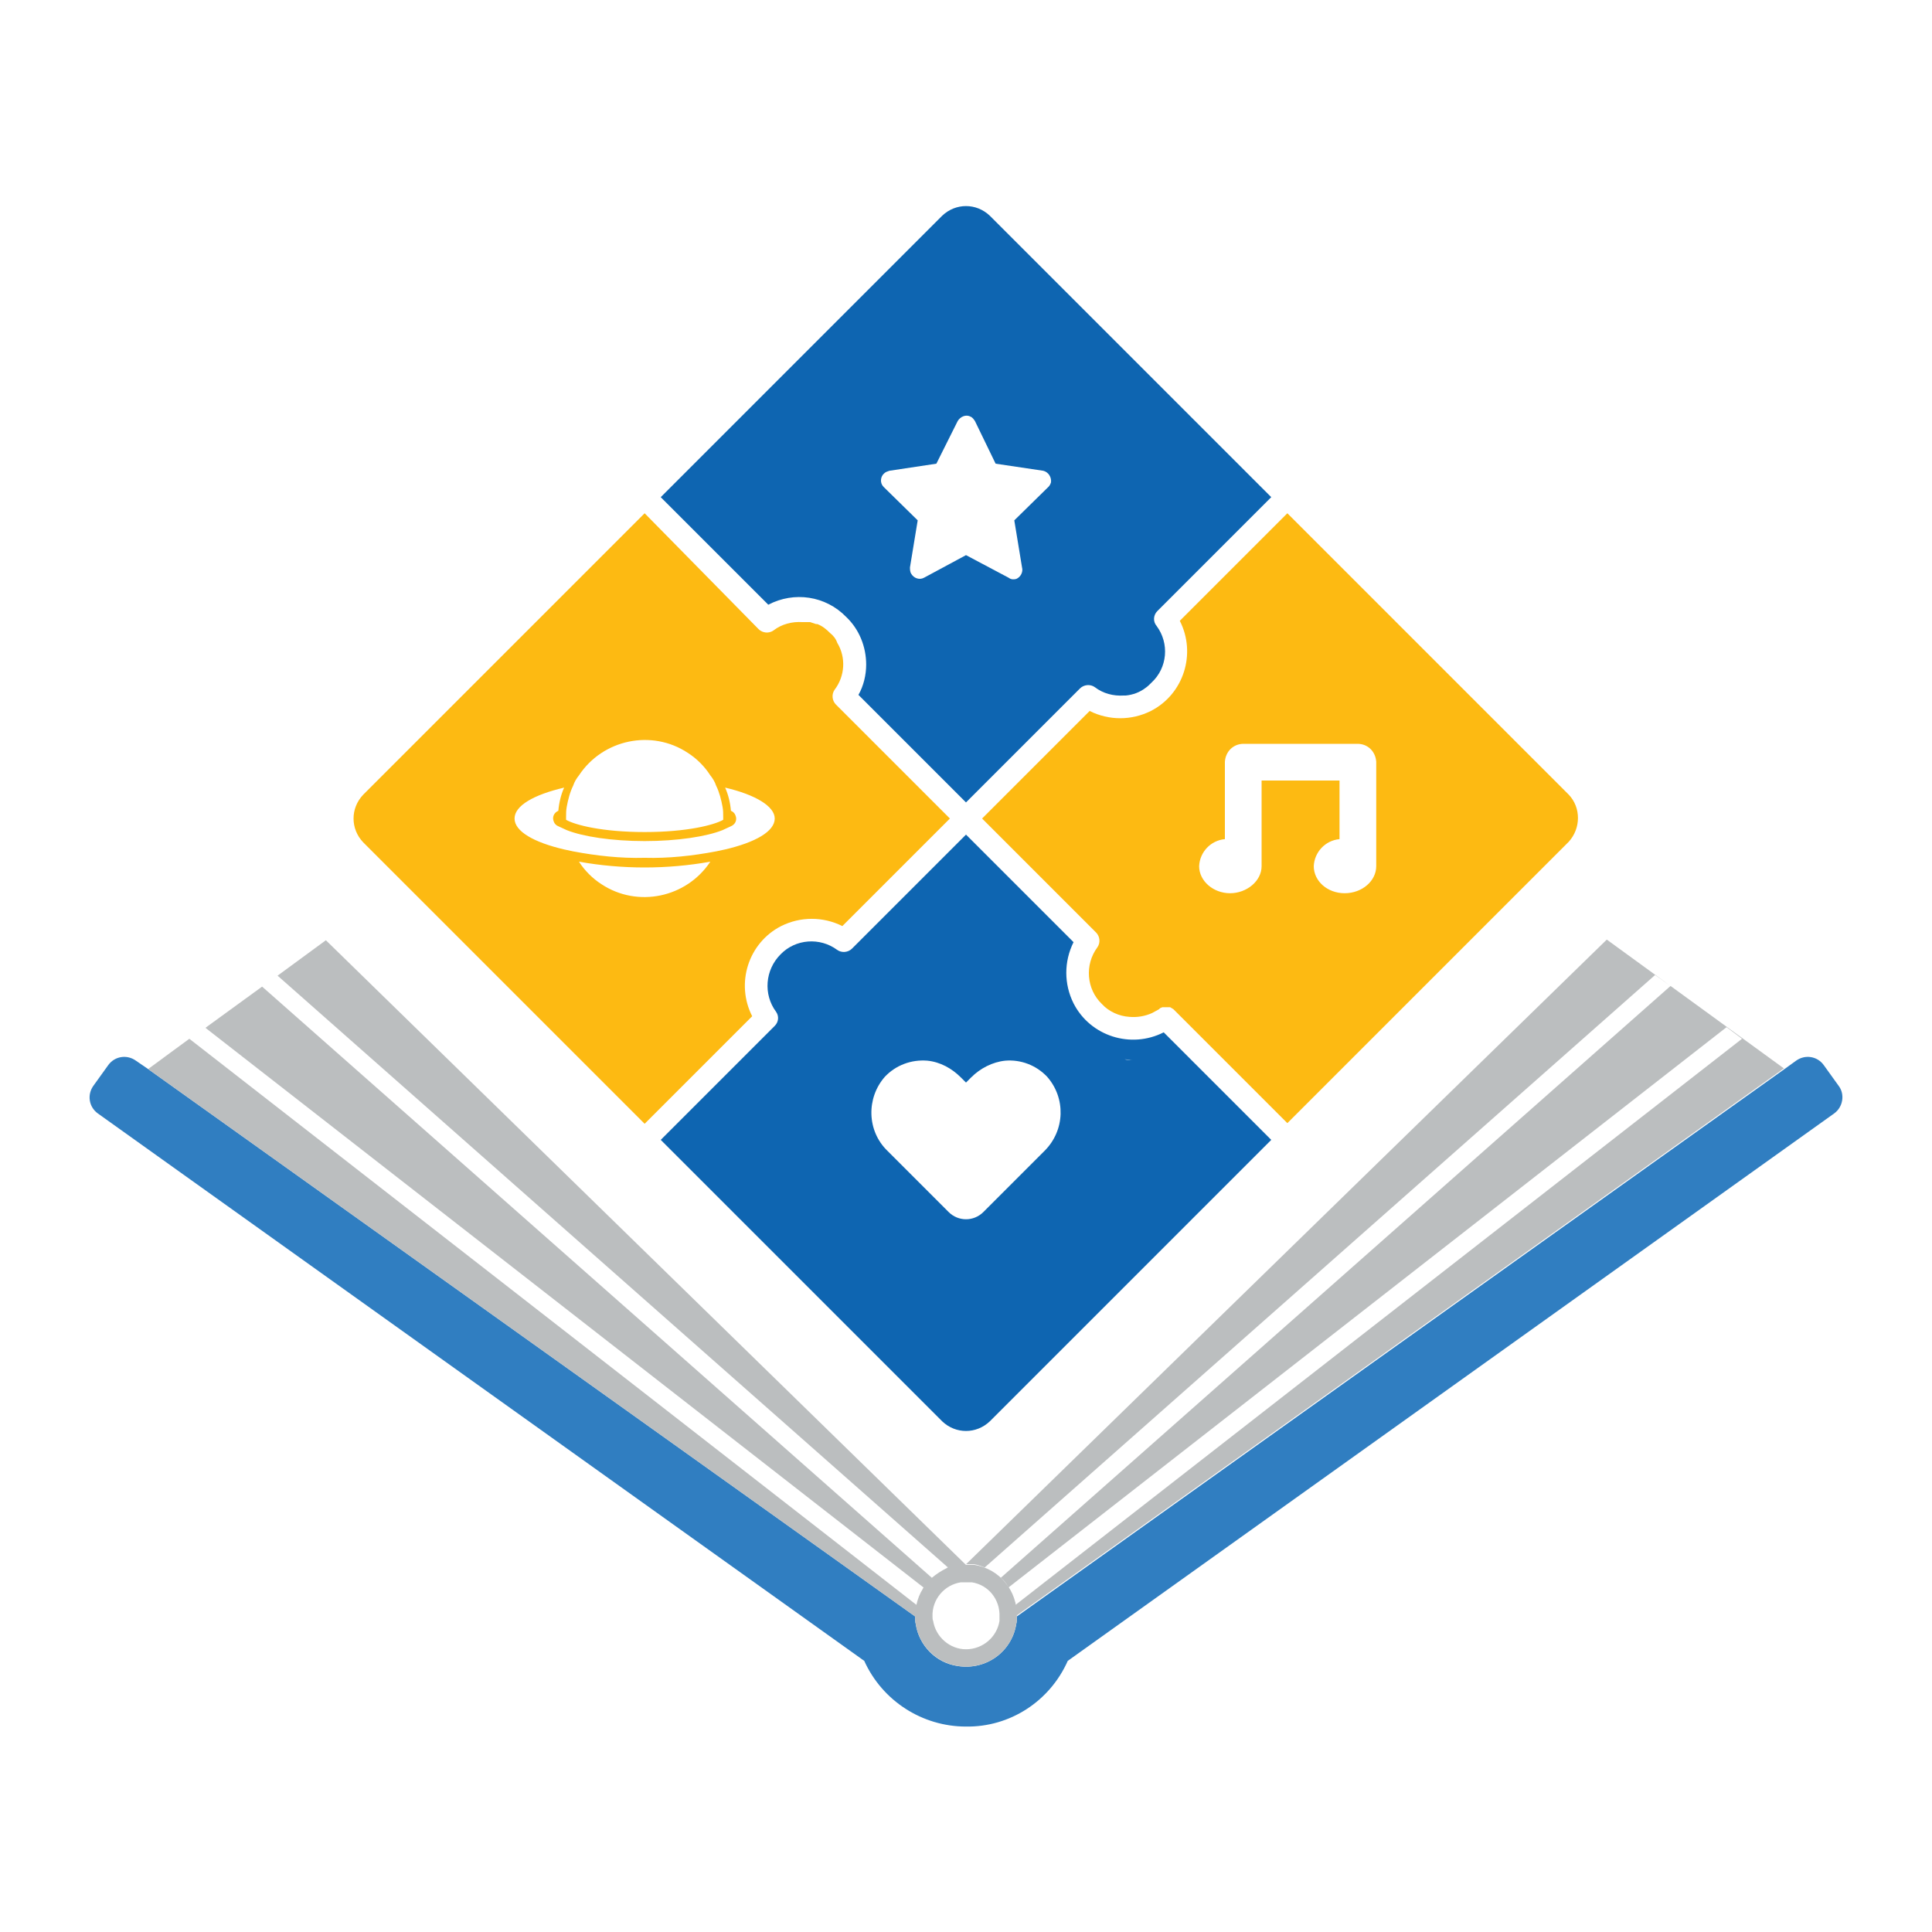 <?xml version="1.0" encoding="utf-8"?>
<!-- Generator: Adobe Illustrator 24.0.1, SVG Export Plug-In . SVG Version: 6.00 Build 0)  -->
<svg version="1.1" id="Layer_1" xmlns="http://www.w3.org/2000/svg" xmlns:xlink="http://www.w3.org/1999/xlink" x="0px" y="0px"
	 viewBox="0 0 300 300" style="enable-background:new 0 0 300 300;" xml:space="preserve">
<style type="text/css">
	.st0{fill:#307EC1;}
	.st1{fill:#BBBEBF;}
	.st2{fill:#F8971D;}
	.st3{fill:#FDBA12;}
	.st4{fill:#0E65B1;}
</style>
<g>
	<path class="st0" d="M285.5,168.6l-2.3-3.2c-1-1.4-2.9-1.7-4.3-0.7l-1.8,1.3l-119.2,85c0,0.4,0,0.8-0.1,1.2
		c-0.7,4.3-4.7,7.2-9.1,6.5c-3.4-0.5-6-3.2-6.5-6.5c-0.1-0.4-0.1-0.8-0.1-1.2L23,166l-1.9-1.3c-1.4-1-3.3-0.7-4.3,0.7l-2.3,3.2
		c-1,1.4-0.7,3.3,0.7,4.3l119,85c2.8,6.2,9,10.2,15.8,10.2l0,0c6.8,0.1,13-3.9,15.8-10.2l119-85
		C286.2,171.9,286.5,169.9,285.5,168.6z"/>
	<g>
		<path class="st1" d="M151.3,243H150l-99.4-97l-7.5,5.5l104.1,91.9c-0.1,0-0.2,0.1-0.2,0.1h0c-0.8,0.4-1.6,0.9-2.3,1.5c0,0,0,0,0,0
			l-104-91.8l-8.8,6.4l111.5,86.9c0,0.1-0.1,0.1-0.1,0.2l0,0c-0.5,0.8-0.8,1.6-1,2.5L29.4,161.3L23,166l119.1,85
			c0,0.4,0,0.8,0.1,1.2c0.6,3.8,3.9,6.6,7.8,6.6c3.9,0,7.2-2.8,7.8-6.6c0.1-0.4,0.1-0.8,0.1-1.2C158,247,155.2,243.6,151.3,243z
			 M155.2,251.7c-0.4,2.5-2.6,4.4-5.2,4.4c-2.5,0-4.7-1.9-5.1-4.4c-0.1-0.2-0.1-0.5-0.1-0.7c-0.1-2.6,1.8-4.9,4.4-5.3h1.7
			c2.6,0.4,4.4,2.7,4.3,5.3V251.7z"/>
		<path class="st1" d="M249.5,145.9l-99.5,97h1.3c0.6,0.1,1.1,0.3,1.6,0.5l104.1-92l2.4,1.7l-104,91.9c0.5,0.4,0.9,0.9,1.2,1.5
			l111.5-87l2.4,1.8l-112.8,87.9c-0.1-0.3-0.2-0.6-0.3-0.8c0.2,0.8,0.4,1.6,0.4,2.5l119.2-85L249.5,145.9z"/>
	</g>
	<path class="st2" d="M127.8,102.8"/>
	<path class="st2" d="M127.8,103.5c0,0.7-0.2,1.3-0.7,1.8l-2.4,3.4l0,0l2.4-3.4C127.6,104.8,127.8,104.1,127.8,103.5z"/>
	<path class="st3" d="M243.6,123.4l-43.7-43.7l-16.7,16.7c2.6,5.1,0.6,11.4-4.5,14c-3,1.5-6.5,1.5-9.5,0l-16.7,16.7l17.7,17.7
		c0.6,0.6,0.7,1.6,0.2,2.3c-2,2.7-1.7,6.5,0.7,8.8c1.1,1.2,2.7,1.9,4.3,2c1.2,0.1,2.4-0.1,3.5-0.6l1.1-0.6c0.1-0.2,0.3-0.2,0.5-0.3
		h1.2l0.5,0.3l17.7,17.7l43.7-43.7C245.5,128.6,245.5,125.4,243.6,123.4z M178.3,113.9c-0.1,0-0.1,0-0.2,0.1c0,0,0,0,0,0
		C178.2,114,178.2,114,178.3,113.9z M213.7,134.5c0,2.3-2.2,4.2-4.9,4.2c-2.7,0-4.8-1.9-4.8-4.2c0.1-2.2,1.8-4,4-4.2v-9.1h-12.1
		v13.3c0,2.3-2.3,4.2-4.9,4.2c-2.6,0-4.8-1.9-4.8-4.2c0.1-2.2,1.8-4,4-4.2v-12c0.1-1.6,1.3-2.8,2.9-2.8h17.7c1.6,0,2.8,1.2,2.9,2.8
		V134.5z M129.8,109.4c-0.6-0.6-0.7-1.6-0.2-2.3c1.6-2.1,1.8-5,0.4-7.3c-0.2-0.6-0.6-1.1-1.1-1.5c-0.6-0.6-1.2-1.1-2-1.4h-0.2
		l-0.9-0.3h-1.2c-1.6-0.1-3.2,0.3-4.5,1.3c-0.7,0.5-1.7,0.4-2.3-0.2l-17.7-18l-43.7,43.7c-2,2.1-2,5.3,0,7.4l43.7,43.7l16.7-16.7
		c-2.6-5.1-0.6-11.4,4.5-14c3-1.5,6.5-1.5,9.5,0l16.7-16.7L129.8,109.4z M87.9,126.9c0-0.5,0-1.1,0.1-1.6c0.2-1.1,0.5-2.3,1-3.3
		c0.2-0.6,0.5-1.1,0.9-1.6c3.7-5.6,11.3-7.2,16.9-3.5c1.4,0.9,2.6,2.1,3.5,3.5c0.4,0.5,0.7,1,0.9,1.6c0.5,1,0.8,2.2,1,3.3
		c0.1,0.5,0.1,1.1,0.1,1.6v0.4c-1.4,0.8-5.6,1.9-12.2,1.9c-6.6,0-10.8-1.1-12.2-1.9V126.9z M93.4,137.3c-1.4-0.9-2.6-2.1-3.5-3.5
		c6.7,1.2,13.7,1.2,20.4,0C106.6,139.4,99,141,93.4,137.3z M112.6,131.9l-1.4,0.3c-3.7,0.7-7.4,1.1-11.1,1c-3.7,0.1-7.4-0.3-11.1-1
		l-1.4-0.3c-4.7-1.1-7.7-2.8-7.7-4.8c0-2,3-3.7,7.7-4.8c-0.5,1.1-0.8,2.4-0.9,3.6c-0.7,0.3-1,1-0.7,1.7c0.1,0.3,0.4,0.6,0.7,0.7
		l1.3,0.6c2.5,1,7,1.7,12.1,1.7c5.1,0,9.6-0.7,12.1-1.7l1.3-0.6c0.7-0.3,1-1,0.7-1.7c-0.1-0.3-0.4-0.6-0.7-0.7
		c-0.1-1.2-0.4-2.5-0.9-3.6c4.7,1.1,7.7,2.9,7.7,4.8C120.3,129.1,117.3,130.8,112.6,131.9z"/>
	<path class="st4" d="M179.7,94.9l17.7-17.7l-43.7-43.7c-2.1-2-5.3-2-7.4,0l-43.7,43.7l16.7,16.7c4-2.1,8.9-1.4,12.1,1.9
		c2,1.9,3.1,4.6,3.1,7.4c0,1.6-0.4,3.3-1.2,4.7l16.7,16.7l17.7-17.7c0.6-0.6,1.6-0.7,2.3-0.2c1.3,1,2.9,1.4,4.5,1.3h0.3
		c1.1-0.1,2.2-0.5,3.1-1.2c0.3-0.2,0.6-0.5,0.9-0.8c2.5-2.3,2.8-6.1,0.8-8.8C179,96.5,179.1,95.5,179.7,94.9z M143.5,89.7
		c-0.7,0.4-1.6,0.1-2-0.6c-0.2-0.3-0.2-0.7-0.2-1l1.2-7.3l-5.3-5.2c-0.6-0.6-0.5-1.6,0.1-2.1c0.2-0.2,0.5-0.3,0.8-0.4l7.3-1.1
		l3.3-6.6c0.4-0.7,1.3-1.1,2-0.7c0.3,0.1,0.5,0.4,0.7,0.7l3.2,6.6l7.4,1.1c0.8,0.2,1.3,1,1.2,1.8c-0.1,0.3-0.2,0.5-0.4,0.7l-5.3,5.2
		l1.2,7.3c0.2,0.7-0.2,1.5-0.9,1.8c-0.4,0.1-0.8,0.1-1.2-0.2l-6.6-3.5L143.5,89.7z M150,120.2L150,120.2l18.4-18.4h0L150,120.2z
		 M174.6,95.6l2.5,3.4c1,1.5,0.9,3.5-0.4,4.8c-0.7,0.7-1.7,1.1-2.7,1.1h0c1,0,2-0.4,2.7-1.1c1.3-1.3,1.4-3.3,0.4-4.8L174.6,95.6
		L193,77.2l-8.3-8.3l-9.9-9.9l9.9,9.9l8.3,8.3L174.6,95.6z M180.7,160.3c-5.1,2.6-11.4,0.6-14-4.5c-1.5-3-1.5-6.5,0-9.5L150,129.6
		l-17.7,17.7c-0.6,0.6-1.6,0.7-2.3,0.2c-2.7-2-6.5-1.7-8.8,0.7c-2.4,2.4-2.7,6.2-0.7,8.9c0.5,0.7,0.4,1.6-0.2,2.2L102.6,177
		l43.7,43.7c2.1,2,5.3,2,7.4,0l43.7-43.7L180.7,160.3z M162.2,178.7l-9.5,9.5c-1.5,1.5-3.9,1.5-5.4,0c0,0,0,0,0,0l-9.5-9.5
		c-3.2-3.1-3.3-8.2-0.4-11.5c1.7-1.8,4.1-2.7,6.6-2.5c2,0.2,3.8,1.2,5.2,2.6l0.8,0.8l0.8-0.8c1.4-1.4,3.3-2.4,5.3-2.6
		c2.4-0.2,4.8,0.7,6.5,2.5C165.5,170.5,165.4,175.5,162.2,178.7z M175.9,164.6c-0.4,0-0.8,0-1.3-0.1
		C175.1,164.5,175.5,164.6,175.9,164.6L175.9,164.6z"/>
</g>
</svg>
